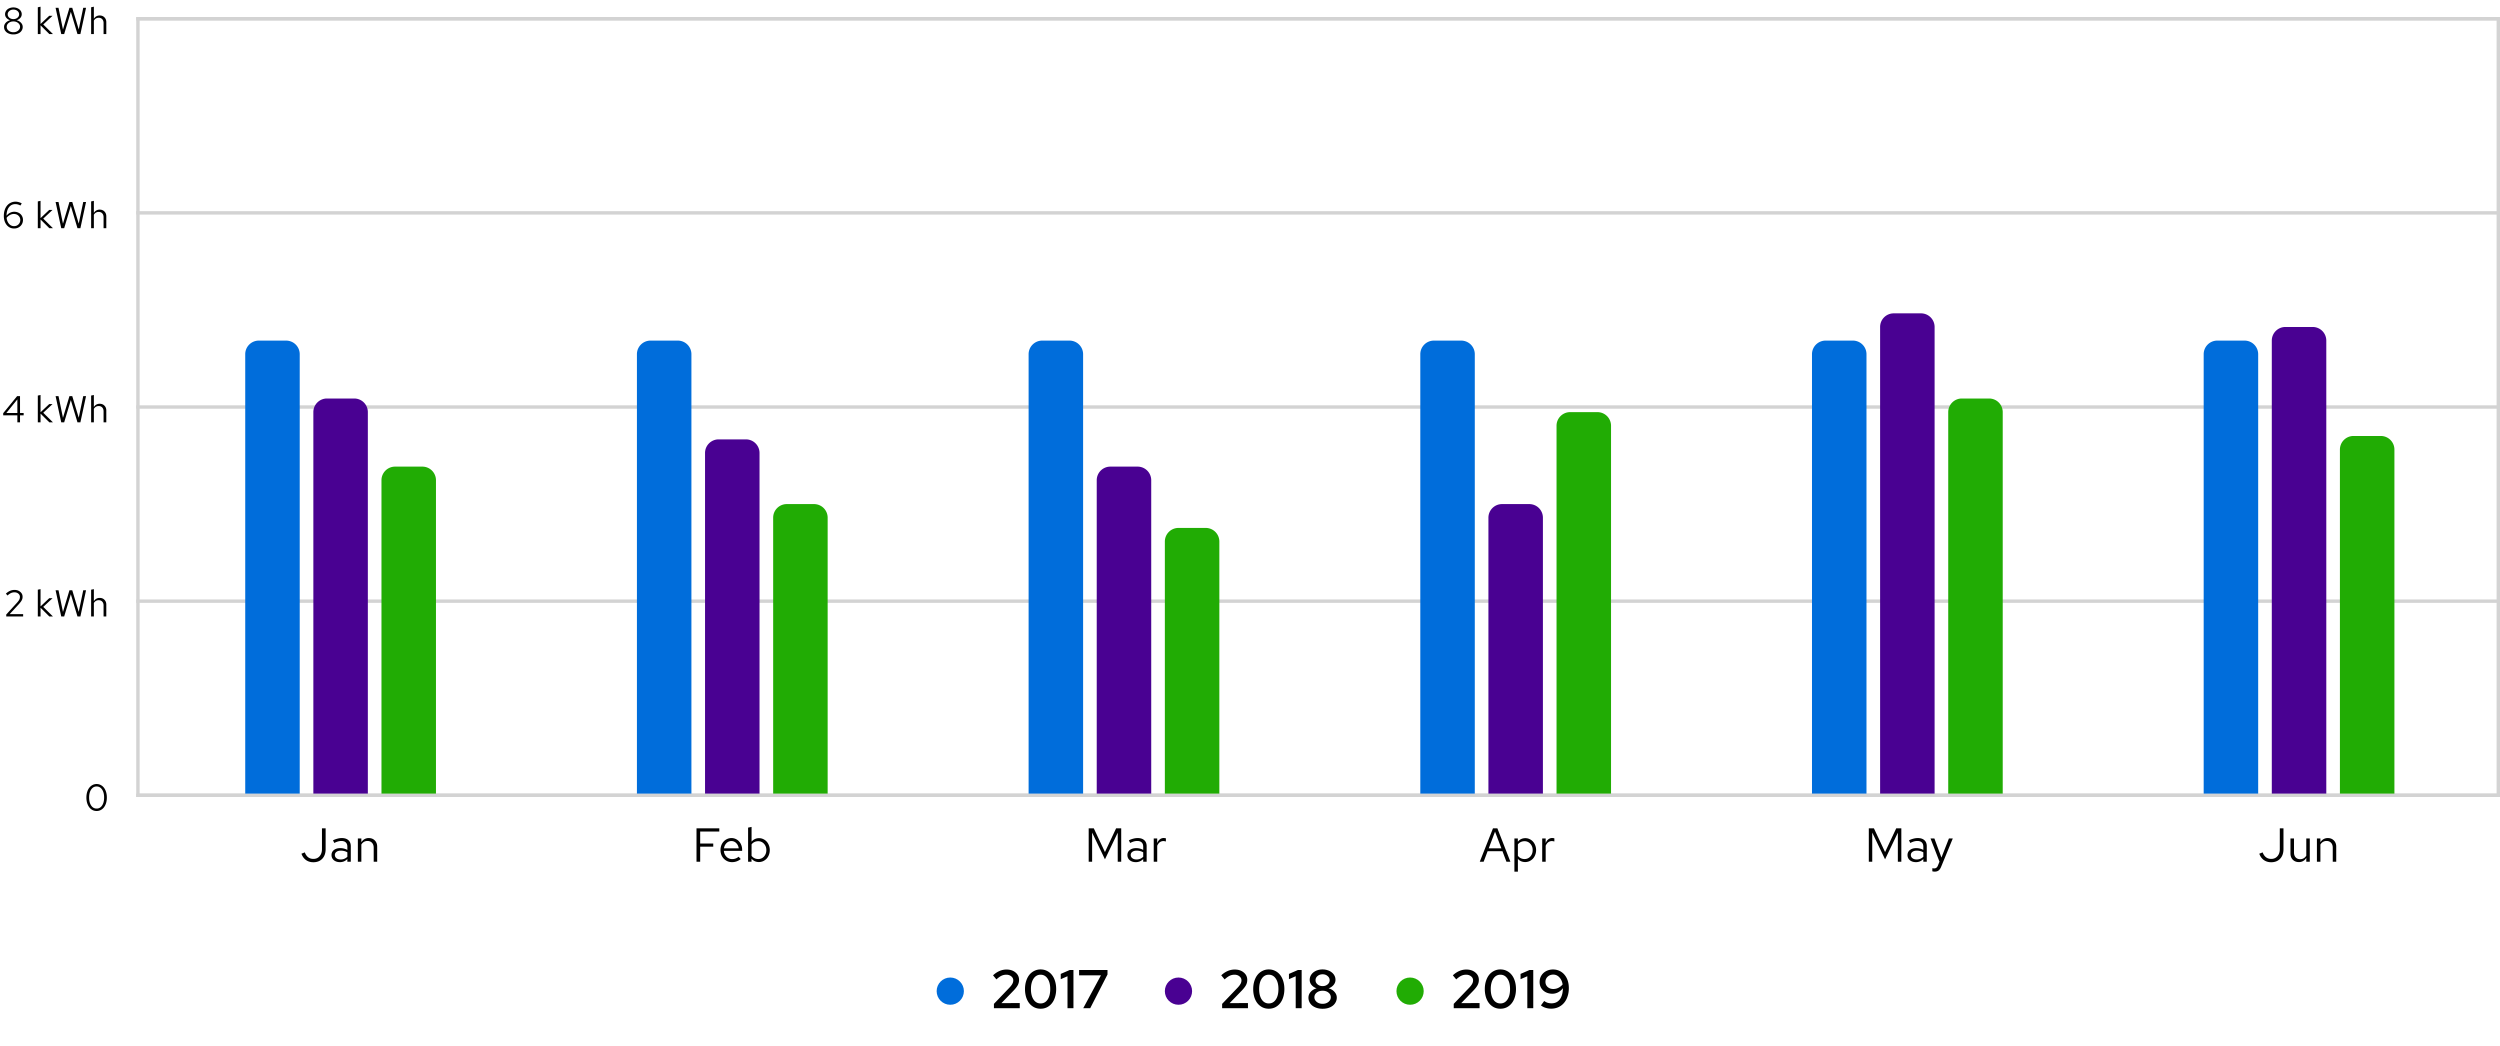 <svg width="734" height="307" fill="none" xmlns="http://www.w3.org/2000/svg"><path stroke="#D3D3D3" d="M40.5 5.5H733.5V233.5H40.5z"/><path stroke="#D3D3D3" d="M40 176.5L734 176.5"/><path d="M1.833 181v-.583l3.08-3.366c.36-.396.605-.722.737-.979a1.78 1.78 0 0 0 .198-.825c0-.381-.154-.7-.462-.957-.308-.257-.693-.385-1.155-.385-.36 0-.697.073-1.012.22-.308.139-.649.378-1.023.715l-.462-.55c.396-.367.8-.638 1.21-.814.418-.183.85-.275 1.298-.275.69 0 1.258.191 1.705.572.455.374.682.851.682 1.43 0 .191-.018.367-.055.528-.037.161-.099.33-.187.506a3.691 3.691 0 0 1-.363.55 8.89 8.89 0 0 1-.572.682l-2.629 2.849 3.971-.011V181H1.833zm9.269 0v-7.865l.803-.165v5.071l2.552-2.409h.968l-2.728 2.552L15.546 181H14.49l-2.585-2.563V181h-.803zm7.738 0h-.858l-1.661-7.7h.858l1.309 6.369 1.903-6.369h.825l1.903 6.347 1.32-6.347h.825l-1.661 7.7h-.858l-1.947-6.534L18.84 181zm7.916 0v-7.865l.803-.165v3.531c.205-.315.45-.554.737-.715.286-.161.608-.242.968-.242.572 0 1.037.183 1.397.55.366.367.55.843.55 1.43V181h-.803v-3.245c0-.469-.132-.843-.396-1.122-.257-.279-.605-.418-1.045-.418-.294 0-.561.07-.803.209a1.682 1.682 0 0 0-.605.616V181h-.803z" fill="#000"/><path stroke="#D3D3D3" d="M40 233.5L734 233.5"/><path d="M28.368 238.11c-.44 0-.847-.095-1.22-.286a2.943 2.943 0 0 1-.947-.814 4.003 4.003 0 0 1-.616-1.254 5.593 5.593 0 0 1-.22-1.606c0-.579.074-1.111.22-1.595.147-.491.352-.909.616-1.254.272-.352.59-.623.957-.814.367-.198.77-.297 1.21-.297.44 0 .844.099 1.21.297.374.191.693.462.957.814.264.345.47.763.616 1.254.147.484.22 1.016.22 1.595s-.073 1.115-.22 1.606a4.006 4.006 0 0 1-.616 1.254 2.906 2.906 0 0 1-.957.814c-.366.191-.77.286-1.21.286zm0-.715c.668 0 1.2-.293 1.595-.88.404-.594.605-1.382.605-2.365 0-.983-.201-1.767-.605-2.354-.403-.594-.935-.891-1.595-.891-.66 0-1.191.297-1.595.891-.403.587-.605 1.371-.605 2.354 0 .983.202 1.771.605 2.365.404.587.935.88 1.595.88z" fill="#000"/><path stroke="#D3D3D3" d="M40 119.5L734 119.5"/><path d="M5.878 116.3v4.95h1.067v.693H5.878V124h-.781v-2.057H.939v-.627L5.03 116.3h.847zm-4.015 4.95h3.234v-3.993l-3.234 3.993zm9.239 2.75v-7.865l.803-.165v5.071l2.552-2.409h.968l-2.728 2.552L15.546 124H14.49l-2.585-2.563V124h-.803zm7.738 0h-.858l-1.661-7.7h.858l1.309 6.369 1.903-6.369h.825l1.903 6.347 1.32-6.347h.825l-1.661 7.7h-.858l-1.947-6.534L18.84 124zm7.916 0v-7.865l.803-.165v3.531c.205-.315.45-.554.737-.715.286-.161.608-.242.968-.242.572 0 1.037.183 1.397.55.366.367.55.843.55 1.43V124h-.803v-3.245c0-.469-.132-.843-.396-1.122-.257-.279-.605-.418-1.045-.418-.294 0-.561.07-.803.209a1.682 1.682 0 0 0-.605.616V124h-.803z" fill="#000"/><path stroke="#D3D3D3" d="M40 62.5L734 62.5"/><path d="M4.14 67.088c-.44 0-.847-.088-1.221-.264a2.867 2.867 0 0 1-.946-.759 3.858 3.858 0 0 1-.627-1.166 4.813 4.813 0 0 1-.22-1.485c0-.63.08-1.203.242-1.716.168-.52.403-.964.704-1.331.3-.367.663-.649 1.089-.847a3.222 3.222 0 0 1 1.419-.308c.315 0 .63.048.946.143.322.088.609.213.858.374l-.396.616a3.177 3.177 0 0 0-.726-.308 2.64 2.64 0 0 0-.748-.11c-.785 0-1.412.304-1.881.913-.462.609-.7 1.441-.715 2.497a3.094 3.094 0 0 1 1.023-.858 2.689 2.689 0 0 1 1.232-.308c.374 0 .718.062 1.034.187a2.4 2.4 0 0 1 .814.495c.227.213.403.466.528.759.132.293.198.612.198.957 0 .36-.066.697-.198 1.012a2.329 2.329 0 0 1-.55.792 2.57 2.57 0 0 1-.825.528c-.316.125-.66.187-1.034.187zm-.077-4.268c-.396 0-.781.103-1.155.308a2.968 2.968 0 0 0-.968.825c.08.733.319 1.324.715 1.771a1.89 1.89 0 0 0 1.474.671c.52 0 .953-.172 1.298-.517.352-.345.528-.774.528-1.287 0-.513-.18-.935-.54-1.265-.351-.337-.802-.506-1.352-.506zM11.102 67v-7.865l.803-.165v5.071l2.552-2.409h.968l-2.728 2.552L15.546 67H14.49l-2.585-2.563V67h-.803zm7.738 0h-.858l-1.661-7.7h.858l1.309 6.369L20.39 59.3h.825l1.903 6.347 1.32-6.347h.825L23.603 67h-.858l-1.947-6.534L18.84 67zm7.916 0v-7.865l.803-.165v3.531c.205-.315.45-.554.737-.715.286-.161.608-.242.968-.242.572 0 1.037.183 1.397.55.366.367.55.843.55 1.43V67h-.803v-3.245c0-.47-.132-.843-.396-1.122-.257-.279-.605-.418-1.045-.418-.294 0-.561.07-.803.209-.242.14-.444.345-.605.616V67h-.803z" fill="#000"/><path stroke="#D3D3D3" d="M40 5.5L734 5.5"/><path d="M3.93 10.11a3.53 3.53 0 0 1-1.1-.165c-.33-.11-.62-.26-.87-.451a2.243 2.243 0 0 1-.571-.693 1.985 1.985 0 0 1-.198-.88c0-.462.168-.876.506-1.243a2.556 2.556 0 0 1 1.309-.737 2.234 2.234 0 0 1-1.1-.671 1.623 1.623 0 0 1-.418-1.089c0-.286.062-.55.187-.792.124-.25.293-.462.506-.638.22-.176.48-.315.78-.418.301-.103.624-.154.969-.154.344 0 .667.051.968.154.3.103.56.242.78.418.22.176.393.389.518.638.124.242.187.506.187.792a1.6 1.6 0 0 1-.43 1.089 2.169 2.169 0 0 1-1.088.671c.528.125.96.37 1.298.737.337.36.506.774.506 1.243 0 .315-.07.609-.21.88a1.97 1.97 0 0 1-.56.693c-.242.19-.532.341-.87.451a3.53 3.53 0 0 1-1.1.165zm0-4.499c.469 0 .865-.132 1.188-.396.33-.271.495-.605.495-1.001 0-.396-.162-.726-.484-.99-.323-.271-.723-.407-1.2-.407-.469 0-.865.136-1.187.407-.323.264-.484.594-.484.99s.16.73.484 1.001c.33.264.726.396 1.188.396zm0 3.85c.55 0 1.012-.154 1.386-.462.38-.308.572-.686.572-1.133 0-.44-.191-.81-.572-1.111-.374-.308-.836-.462-1.386-.462-.55 0-1.016.154-1.397.462-.374.3-.561.671-.561 1.111 0 .447.187.825.56 1.133.382.308.848.462 1.398.462zm7.172.539V2.135l.803-.165v5.071l2.552-2.409h.968l-2.728 2.552L15.546 10H14.49l-2.585-2.563V10h-.803zm7.738 0h-.858L16.32 2.3h.858l1.309 6.369L20.39 2.3h.825l1.903 6.347 1.32-6.347h.825L23.603 10h-.858l-1.947-6.534L18.84 10zm7.916 0V2.135l.803-.165v3.531c.205-.315.45-.554.737-.715.286-.161.608-.242.968-.242.572 0 1.037.183 1.397.55.366.367.55.843.55 1.43V10h-.803V6.755c0-.47-.132-.843-.396-1.122-.257-.279-.605-.418-1.045-.418-.294 0-.561.07-.803.209-.242.14-.444.345-.605.616V10h-.803z" fill="#000"/><path d="M92 121a4 4 0 0 1 4-4h8a4 4 0 0 1 4 4v112H92V121z" fill="#490192"/><path d="M95.606 249.304c0 1.176-.327 2.114-.98 2.814-.654.691-1.53 1.036-2.632 1.036-.83 0-1.554-.219-2.17-.658-.607-.448-1.046-1.064-1.316-1.848l.98-.392c.233.625.56 1.101.98 1.428.42.327.933.49 1.54.49.756 0 1.363-.261 1.82-.784.466-.523.7-1.223.7-2.1v-6.09h1.078v6.104zm4.208 3.822c-.728 0-1.325-.191-1.792-.574-.457-.392-.686-.896-.686-1.512 0-.607.234-1.097.7-1.47.476-.373 1.097-.56 1.862-.56.392 0 .761.047 1.106.14.355.084.682.215.98.392v-.938c0-.56-.149-.98-.448-1.26-.298-.289-.737-.434-1.316-.434-.317 0-.644.047-.98.14a6.15 6.15 0 0 0-1.092.448l-.378-.784a6.88 6.88 0 0 1 1.33-.49 4.82 4.82 0 0 1 1.246-.168c.84 0 1.489.21 1.946.63.467.411.7 1.003.7 1.778V253h-1.008v-.798c-.298.308-.63.541-.994.7a3.074 3.074 0 0 1-1.176.224zm-1.498-2.114c0 .401.16.723.476.966.318.243.728.364 1.232.364.383 0 .733-.065 1.05-.196.327-.131.63-.327.91-.588v-1.316a3.358 3.358 0 0 0-.896-.364 3.936 3.936 0 0 0-1.036-.126c-.522 0-.942.117-1.26.35-.317.233-.476.537-.476.91zM105.07 253v-6.832h1.022v1.106c.261-.401.574-.705.938-.91a2.465 2.465 0 0 1 1.232-.308c.728 0 1.32.233 1.778.7.466.467.7 1.073.7 1.82V253h-1.022v-4.13c0-.597-.168-1.073-.504-1.428-.327-.355-.77-.532-1.33-.532-.374 0-.714.089-1.022.266a2.139 2.139 0 0 0-.77.784V253h-1.022z" fill="#000"/><path d="M72 104a4 4 0 0 1 4-4h8a4 4 0 0 1 4 4v129H72V104z" fill="#006DDB"/><path d="M112 141a4 4 0 0 1 4-4h8a4 4 0 0 1 4 4v92h-16v-92z" fill="#21AC04"/><path d="M207 133a4 4 0 0 1 4-4h8a4 4 0 0 1 4 4v100h-16V133z" fill="#490192"/><path d="M204.495 253v-9.8h6.692v.938h-5.614v3.514h3.836v.938h-3.836V253h-1.078zm12.993-.784a4.303 4.303 0 0 1-1.218.686 3.99 3.99 0 0 1-1.344.224c-.476 0-.924-.089-1.344-.266a3.521 3.521 0 0 1-1.078-.756 3.636 3.636 0 0 1-.714-1.12 3.88 3.88 0 0 1-.252-1.4c0-.495.079-.957.238-1.386a3.38 3.38 0 0 1 .686-1.12c.289-.317.63-.565 1.022-.742.392-.187.817-.28 1.274-.28.448 0 .863.089 1.246.266.383.177.714.42.994.728.28.299.499.663.658 1.092.159.42.238.873.238 1.358v.308h-5.362c.047.691.303 1.269.77 1.736a2.3 2.3 0 0 0 1.666.686 2.92 2.92 0 0 0 1.022-.182c.336-.131.621-.303.854-.518l.644.686zm-2.744-5.278c-.56 0-1.041.201-1.442.602-.401.401-.649.915-.742 1.54h4.326c-.075-.616-.313-1.125-.714-1.526a1.9 1.9 0 0 0-1.428-.616zm11.265 2.646c0 .495-.084.957-.252 1.386a3.394 3.394 0 0 1-.672 1.12c-.289.308-.63.555-1.022.742a3.026 3.026 0 0 1-1.26.266 2.9 2.9 0 0 1-1.204-.252 2.929 2.929 0 0 1-.952-.742V253h-1.008v-10.01l1.022-.21v4.326c.261-.317.579-.565.952-.742.373-.187.789-.28 1.246-.28.439 0 .849.093 1.232.28.392.177.728.425 1.008.742.28.308.499.677.658 1.106.168.429.252.887.252 1.372zm-3.402-2.604c-.401 0-.775.084-1.12.252a2.112 2.112 0 0 0-.826.686v3.346c.224.299.504.532.84.7.345.168.714.252 1.106.252a2.23 2.23 0 0 0 1.708-.742c.457-.504.686-1.129.686-1.876 0-.747-.229-1.367-.686-1.862a2.212 2.212 0 0 0-1.708-.756z" fill="#000"/><path d="M187 104a4 4 0 0 1 4-4h8a4 4 0 0 1 4 4v129h-16V104z" fill="#006DDB"/><path d="M227 152a4 4 0 0 1 4-4h8a4 4 0 0 1 4 4v81h-16v-81z" fill="#21AC04"/><path d="M322 141a4 4 0 0 1 4-4h8a4 4 0 0 1 4 4v92h-16v-92z" fill="#490192"/><path d="M324.414 252.3l-3.766-7.854V253h-1.008v-9.8h1.498l3.276 6.972 3.276-6.972h1.498v9.8h-1.022v-8.526l-3.752 7.826zm9.065.826c-.728 0-1.325-.191-1.792-.574-.457-.392-.686-.896-.686-1.512 0-.607.234-1.097.7-1.47.476-.373 1.097-.56 1.862-.56.392 0 .761.047 1.106.14.355.084.682.215.98.392v-.938c0-.56-.149-.98-.448-1.26-.298-.289-.737-.434-1.316-.434a3.67 3.67 0 0 0-.98.14c-.326.093-.69.243-1.092.448l-.378-.784c.467-.224.91-.387 1.33-.49.42-.112.836-.168 1.246-.168.84 0 1.489.21 1.946.63.467.411.7 1.003.7 1.778V253h-1.008v-.798c-.298.308-.63.541-.994.7a3.074 3.074 0 0 1-1.176.224zm-1.498-2.114c0 .401.159.723.476.966.318.243.728.364 1.232.364.383 0 .733-.065 1.05-.196.327-.131.63-.327.91-.588v-1.316a3.358 3.358 0 0 0-.896-.364 3.936 3.936 0 0 0-1.036-.126c-.522 0-.942.117-1.26.35-.317.233-.476.537-.476.91zm6.754 1.988v-6.832h1.022v1.386c.177-.476.429-.845.756-1.106a1.777 1.777 0 0 1 1.148-.406c.121 0 .233.009.336.028.102.009.205.033.308.07v.924a2.157 2.157 0 0 0-.364-.084 1.767 1.767 0 0 0-1.456.322c-.308.243-.551.583-.728 1.022V253h-1.022z" fill="#000"/><path d="M302 104a4 4 0 0 1 4-4h8a4 4 0 0 1 4 4v129h-16V104z" fill="#006DDB"/><path d="M342 159a4 4 0 0 1 4-4h8a4 4 0 0 1 4 4v74h-16v-74z" fill="#21AC04"/><path d="M437 152a4 4 0 0 1 4-4h8a4 4 0 0 1 4 4v81h-16v-81z" fill="#490192"/><path d="M434.463 253l3.878-9.8h1.288l3.822 9.8h-1.162l-1.162-3.08h-4.368l-1.162 3.08h-1.134zm2.632-3.934h3.71l-1.862-4.9-1.848 4.9zm7.534 6.86v-9.758h1.008v.98c.261-.345.579-.607.952-.784.383-.187.803-.28 1.26-.28.439 0 .849.093 1.232.28.392.177.728.425 1.008.742.28.308.499.677.658 1.106.168.429.252.887.252 1.372 0 .495-.084.957-.252 1.386a3.394 3.394 0 0 1-.672 1.12c-.289.308-.63.555-1.022.742a3.026 3.026 0 0 1-1.26.266 3.04 3.04 0 0 1-1.204-.238 2.698 2.698 0 0 1-.938-.714v3.78h-1.022zm2.968-8.946c-.401 0-.775.084-1.12.252a2.112 2.112 0 0 0-.826.686v3.346c.224.299.504.532.84.7.345.168.714.252 1.106.252a2.23 2.23 0 0 0 1.708-.742c.457-.504.686-1.129.686-1.876 0-.747-.229-1.367-.686-1.862a2.212 2.212 0 0 0-1.708-.756zm5.194 6.02v-6.832h1.022v1.386c.178-.476.43-.845.756-1.106a1.779 1.779 0 0 1 1.148-.406c.122 0 .234.009.336.028.103.009.206.033.308.07v.924a2.135 2.135 0 0 0-.364-.084 1.77 1.77 0 0 0-1.456.322c-.308.243-.55.583-.728 1.022V253h-1.022z" fill="#000"/><path d="M417 104a4 4 0 0 1 4-4h8a4 4 0 0 1 4 4v129h-16V104z" fill="#006DDB"/><path d="M457 125a4 4 0 0 1 4-4h8a4 4 0 0 1 4 4v108h-16V125z" fill="#21AC04"/><path d="M667 100a4 4 0 0 1 4-4h8a4 4 0 0 1 4 4v133h-16V100z" fill="#490192"/><path d="M670.428 249.304c0 1.176-.327 2.114-.98 2.814-.653.691-1.531 1.036-2.632 1.036-.831 0-1.554-.219-2.17-.658-.607-.448-1.045-1.064-1.316-1.848l.98-.392c.233.625.56 1.101.98 1.428.42.327.933.49 1.54.49.756 0 1.363-.261 1.82-.784.467-.523.7-1.223.7-2.1v-6.09h1.078v6.104zm3.089-3.136v4.116c0 .607.163 1.087.49 1.442.326.355.77.532 1.33.532.373 0 .714-.089 1.022-.266.308-.177.564-.434.77-.77v-5.054h1.022V253h-1.022v-1.106c-.262.401-.574.705-.938.91a2.468 2.468 0 0 1-1.232.308c-.728 0-1.326-.233-1.792-.7-.458-.476-.686-1.087-.686-1.834v-4.41h1.036zm6.73 6.832v-6.832h1.022v1.106c.262-.401.574-.705.938-.91a2.468 2.468 0 0 1 1.232-.308c.728 0 1.321.233 1.778.7.467.467.7 1.073.7 1.82V253h-1.022v-4.13c0-.597-.168-1.073-.504-1.428-.326-.355-.77-.532-1.33-.532-.373 0-.714.089-1.022.266a2.147 2.147 0 0 0-.77.784V253h-1.022z" fill="#000"/><path d="M647 104a4 4 0 0 1 4-4h8a4 4 0 0 1 4 4v129h-16V104z" fill="#006DDB"/><path d="M687 132a4 4 0 0 1 4-4h8a4 4 0 0 1 4 4v101h-16V132z" fill="#21AC04"/><path d="M552 96a4 4 0 0 1 4-4h8a4 4 0 0 1 4 4v137h-16V96z" fill="#490192"/><path d="M553.457 252.3l-3.766-7.854V253h-1.008v-9.8h1.498l3.276 6.972 3.276-6.972h1.498v9.8h-1.022v-8.526l-3.752 7.826zm9.065.826c-.728 0-1.325-.191-1.792-.574-.457-.392-.686-.896-.686-1.512 0-.607.234-1.097.7-1.47.476-.373 1.097-.56 1.862-.56.392 0 .761.047 1.106.14.355.084.682.215.98.392v-.938c0-.56-.149-.98-.448-1.26-.298-.289-.737-.434-1.316-.434a3.67 3.67 0 0 0-.98.14c-.326.093-.69.243-1.092.448l-.378-.784c.467-.224.91-.387 1.33-.49.42-.112.836-.168 1.246-.168.84 0 1.489.21 1.946.63.467.411.7 1.003.7 1.778V253h-1.008v-.798c-.298.308-.63.541-.994.7a3.074 3.074 0 0 1-1.176.224zm-1.498-2.114c0 .401.159.723.476.966.318.243.728.364 1.232.364.383 0 .733-.065 1.05-.196.327-.131.63-.327.91-.588v-1.316a3.358 3.358 0 0 0-.896-.364 3.936 3.936 0 0 0-1.036-.126c-.522 0-.942.117-1.26.35-.317.233-.476.537-.476.91zm7.961 3.08l.448-1.106-2.632-6.818h1.134l2.072 5.614 2.198-5.614h1.134l-3.388 8.232c-.215.551-.472.938-.77 1.162-.29.233-.686.35-1.19.35-.094 0-.196-.009-.308-.028a1.656 1.656 0 0 1-.35-.07v-.91c.14.028.247.042.322.042.084.009.163.014.238.014.261 0 .476-.07.644-.21.177-.131.326-.35.448-.658z" fill="#000"/><path d="M532 104a4 4 0 0 1 4-4h8a4 4 0 0 1 4 4v129h-16V104z" fill="#006DDB"/><path d="M572 121a4 4 0 0 1 4-4h8a4 4 0 0 1 4 4v112h-16V121z" fill="#21AC04"/><circle cx="279" cy="291" r="4" fill="#006DDB"/><path d="M291.816 296v-1.264l4.592-4.8c.395-.427.672-.795.832-1.104.171-.32.256-.656.256-1.008 0-.469-.197-.859-.592-1.168-.384-.32-.869-.48-1.456-.48-.512 0-.992.107-1.44.32-.437.213-.923.565-1.456 1.056l-.992-1.2c.608-.565 1.237-.987 1.888-1.264a5.078 5.078 0 0 1 2.048-.432c1.088 0 1.973.288 2.656.864.693.565 1.04 1.296 1.04 2.192 0 .533-.117 1.029-.352 1.488-.235.459-.651 1.003-1.248 1.632l-3.584 3.696 5.392-.032V296h-7.584zm13.701.16a4.195 4.195 0 0 1-1.872-.416 4.46 4.46 0 0 1-1.456-1.184c-.395-.501-.704-1.109-.928-1.824a8.211 8.211 0 0 1-.32-2.352c0-.843.112-1.621.336-2.336.224-.715.533-1.323.928-1.824a4.277 4.277 0 0 1 1.456-1.168 4.028 4.028 0 0 1 1.856-.432c.683 0 1.307.144 1.872.432a4.13 4.13 0 0 1 1.44 1.168c.405.501.715 1.109.928 1.824.224.715.336 1.493.336 2.336 0 .853-.112 1.637-.336 2.352-.213.715-.523 1.323-.928 1.824a4.302 4.302 0 0 1-1.44 1.184 4.195 4.195 0 0 1-1.872.416zm0-1.552c.864 0 1.552-.379 2.064-1.136.512-.757.768-1.787.768-3.088 0-1.28-.256-2.299-.768-3.056-.512-.768-1.2-1.152-2.064-1.152-.864 0-1.552.384-2.064 1.152-.512.768-.768 1.787-.768 3.056 0 1.291.256 2.32.768 3.088.512.757 1.2 1.136 2.064 1.136zm9.647-9.808V296h-1.744v-9.376l-1.984.864v-1.552l2.624-1.136h1.104zm2.877 11.2l5.2-9.648h-6.416V284.8h8.336v1.312L320.089 296h-2.048z" fill="#000"/><circle cx="346" cy="291" r="4" fill="#490192"/><path d="M358.816 296v-1.264l4.592-4.8c.395-.427.672-.795.832-1.104.171-.32.256-.656.256-1.008 0-.469-.197-.859-.592-1.168-.384-.32-.869-.48-1.456-.48-.512 0-.992.107-1.44.32-.437.213-.923.565-1.456 1.056l-.992-1.2c.608-.565 1.237-.987 1.888-1.264a5.078 5.078 0 0 1 2.048-.432c1.088 0 1.973.288 2.656.864.693.565 1.04 1.296 1.04 2.192 0 .533-.117 1.029-.352 1.488-.235.459-.651 1.003-1.248 1.632l-3.584 3.696 5.392-.032V296h-7.584zm13.701.16a4.195 4.195 0 0 1-1.872-.416 4.46 4.46 0 0 1-1.456-1.184c-.395-.501-.704-1.109-.928-1.824a8.211 8.211 0 0 1-.32-2.352c0-.843.112-1.621.336-2.336.224-.715.533-1.323.928-1.824a4.277 4.277 0 0 1 1.456-1.168 4.028 4.028 0 0 1 1.856-.432c.683 0 1.307.144 1.872.432a4.13 4.13 0 0 1 1.44 1.168c.405.501.715 1.109.928 1.824.224.715.336 1.493.336 2.336 0 .853-.112 1.637-.336 2.352-.213.715-.523 1.323-.928 1.824a4.302 4.302 0 0 1-1.44 1.184 4.195 4.195 0 0 1-1.872.416zm0-1.552c.864 0 1.552-.379 2.064-1.136.512-.757.768-1.787.768-3.088 0-1.28-.256-2.299-.768-3.056-.512-.768-1.2-1.152-2.064-1.152-.864 0-1.552.384-2.064 1.152-.512.768-.768 1.787-.768 3.056 0 1.291.256 2.32.768 3.088.512.757 1.2 1.136 2.064 1.136zm9.647-9.808V296h-1.744v-9.376l-1.984.864v-1.552l2.624-1.136h1.104zm6.157 11.376c-.608 0-1.168-.08-1.68-.24a4.217 4.217 0 0 1-1.329-.672 3.066 3.066 0 0 1-.847-1.04 2.889 2.889 0 0 1-.304-1.312c0-.64.224-1.211.672-1.712.458-.501 1.04-.843 1.744-1.024-.608-.203-1.104-.528-1.488-.976a2.308 2.308 0 0 1-.56-1.52c0-.437.096-.843.288-1.216.192-.373.453-.693.784-.96a3.69 3.69 0 0 1 1.2-.64c.469-.16.97-.24 1.504-.24.533 0 1.034.08 1.504.24.469.149.869.363 1.2.64.341.267.608.587.8.96.192.373.288.779.288 1.216 0 .565-.192 1.072-.576 1.52a3.186 3.186 0 0 1-1.456.976c.704.181 1.28.523 1.728 1.024.458.501.688 1.072.688 1.712 0 .469-.107.907-.32 1.312a3.072 3.072 0 0 1-.849 1.04 3.996 3.996 0 0 1-1.311.672c-.512.16-1.072.24-1.68.24zm0-6.656c.576 0 1.061-.165 1.456-.496.405-.331.608-.741.608-1.232s-.203-.901-.608-1.232c-.395-.341-.88-.512-1.456-.512-.587 0-1.083.171-1.488.512-.395.331-.592.741-.592 1.232s.202.901.608 1.232c.405.331.896.496 1.472.496zm0 5.2c.682 0 1.253-.187 1.712-.56.458-.373.688-.832.688-1.376 0-.544-.23-.997-.688-1.36-.459-.363-1.03-.544-1.712-.544-.694 0-1.27.181-1.728.544-.459.363-.688.816-.688 1.36 0 .544.229 1.003.688 1.376.458.373 1.034.56 1.728.56z" fill="#000"/><circle cx="414" cy="291" r="4" fill="#21AC04"/><path d="M426.816 296v-1.264l4.592-4.8c.395-.427.672-.795.832-1.104.171-.32.256-.656.256-1.008 0-.469-.197-.859-.592-1.168-.384-.32-.869-.48-1.456-.48-.512 0-.992.107-1.44.32-.437.213-.923.565-1.456 1.056l-.992-1.2c.608-.565 1.237-.987 1.888-1.264a5.078 5.078 0 0 1 2.048-.432c1.088 0 1.973.288 2.656.864.693.565 1.04 1.296 1.04 2.192 0 .533-.117 1.029-.352 1.488-.235.459-.651 1.003-1.248 1.632l-3.584 3.696 5.392-.032V296h-7.584zm13.701.16a4.195 4.195 0 0 1-1.872-.416 4.46 4.46 0 0 1-1.456-1.184c-.395-.501-.704-1.109-.928-1.824a8.211 8.211 0 0 1-.32-2.352c0-.843.112-1.621.336-2.336.224-.715.533-1.323.928-1.824a4.277 4.277 0 0 1 1.456-1.168 4.028 4.028 0 0 1 1.856-.432c.683 0 1.307.144 1.872.432a4.13 4.13 0 0 1 1.44 1.168c.405.501.715 1.109.928 1.824.224.715.336 1.493.336 2.336 0 .853-.112 1.637-.336 2.352-.213.715-.523 1.323-.928 1.824a4.302 4.302 0 0 1-1.44 1.184 4.195 4.195 0 0 1-1.872.416zm0-1.552c.864 0 1.552-.379 2.064-1.136.512-.757.768-1.787.768-3.088 0-1.28-.256-2.299-.768-3.056-.512-.768-1.2-1.152-2.064-1.152-.864 0-1.552.384-2.064 1.152-.512.768-.768 1.787-.768 3.056 0 1.291.256 2.32.768 3.088.512.757 1.2 1.136 2.064 1.136zm9.647-9.808V296h-1.744v-9.376l-1.984.864v-1.552l2.624-1.136h1.104zm5.805-.16c.682 0 1.306.133 1.872.4.576.267 1.066.64 1.471 1.12a5.02 5.02 0 0 1 .961 1.728c.224.672.336 1.408.336 2.208 0 .907-.128 1.733-.384 2.48-.246.747-.598 1.381-1.056 1.904a4.754 4.754 0 0 1-1.648 1.232c-.64.288-1.35.432-2.128.432a5.363 5.363 0 0 1-1.616-.256 4.193 4.193 0 0 1-1.36-.704l.96-1.296c.32.235.656.411 1.008.528.362.107.746.16 1.151.16 1.035 0 1.846-.389 2.433-1.168.586-.789.885-1.883.896-3.28a4.242 4.242 0 0 1-1.408 1.216 3.601 3.601 0 0 1-1.68.416 4.27 4.27 0 0 1-1.504-.256 3.626 3.626 0 0 1-1.184-.704 3.452 3.452 0 0 1-.784-1.088 3.513 3.513 0 0 1-.272-1.392c0-.533.096-1.024.288-1.472.202-.448.474-.832.816-1.152a3.71 3.71 0 0 1 1.248-.768 4.303 4.303 0 0 1 1.584-.288zm.08 5.728c.533 0 1.034-.117 1.504-.352.48-.235.89-.565 1.232-.992-.139-.864-.459-1.557-.96-2.08-.491-.533-1.088-.8-1.792-.8-.651 0-1.195.203-1.632.608a1.984 1.984 0 0 0-.656 1.52c0 .608.213 1.109.64 1.504.437.395.992.592 1.664.592z" fill="#000"/></svg>